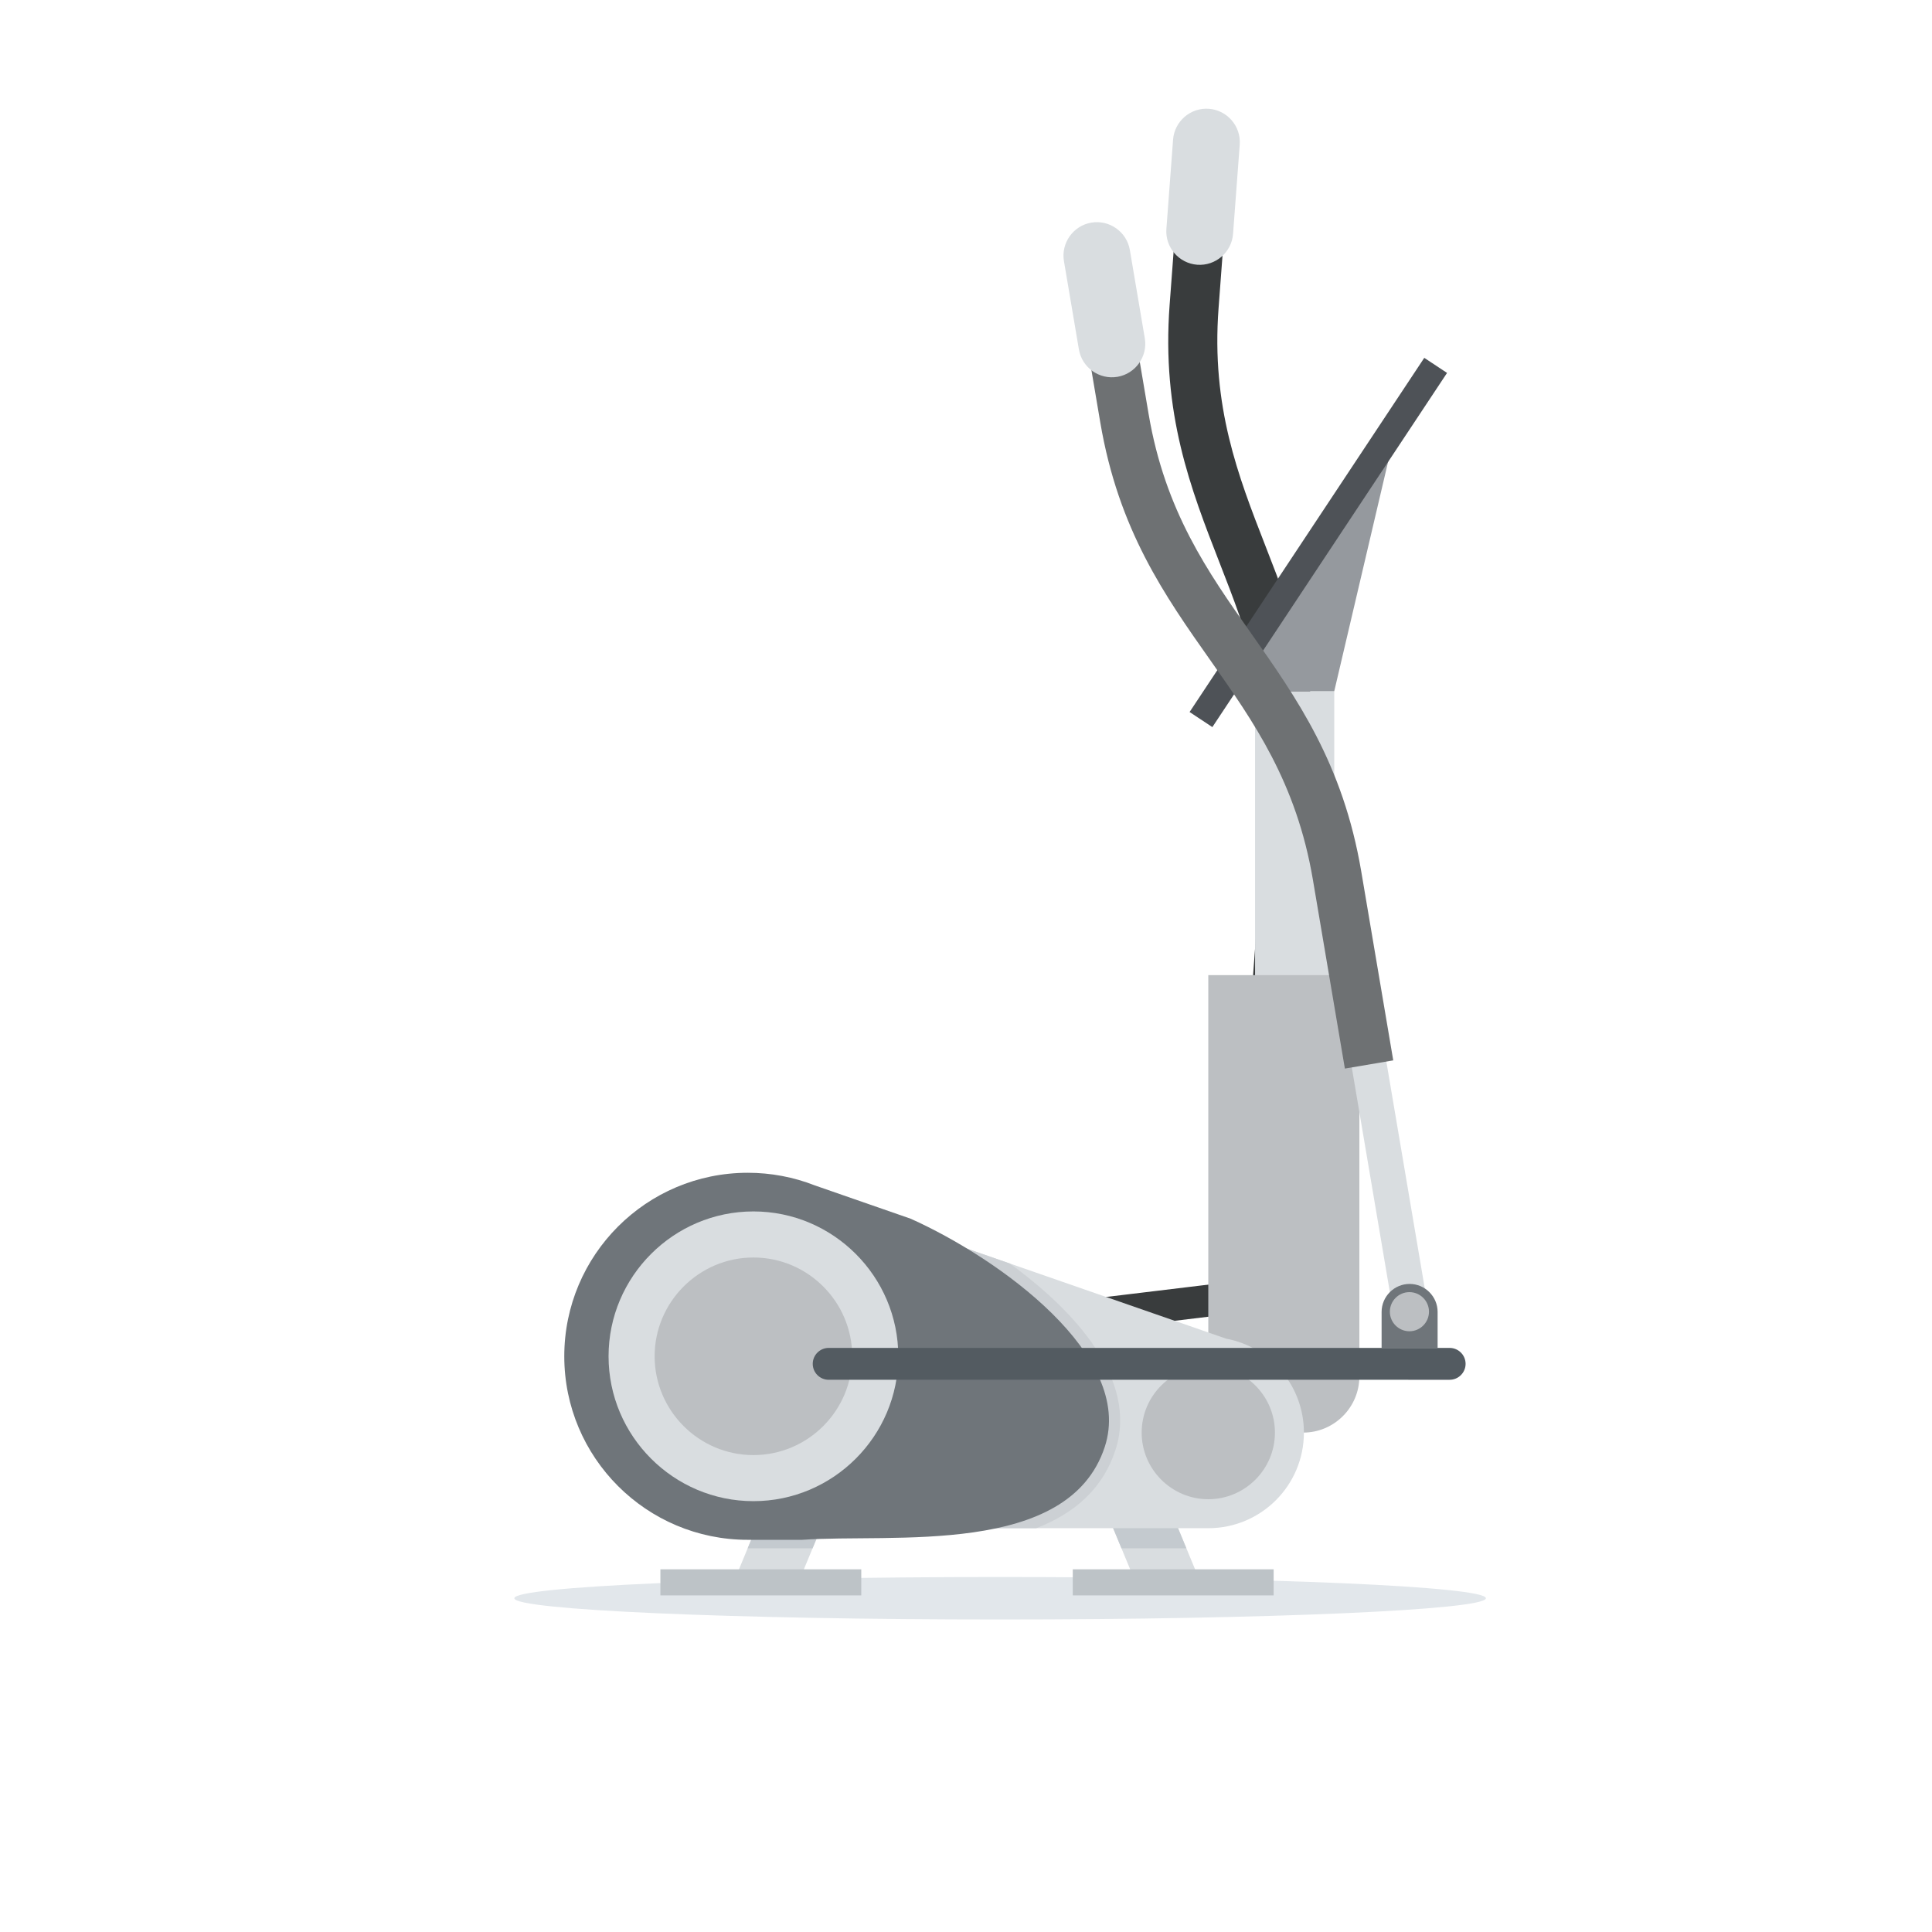 <?xml version="1.0" encoding="UTF-8" standalone="no"?>
<!-- Created with Inkscape (http://www.inkscape.org/) -->

<svg
   version="1.1"
   id="svg61818"
   width="800"
   height="800"
   viewBox="0 0 800 800"
   sodipodi:docname="gym-machine-vector-clipart-pdv.svg"
   inkscape:version="1.2 (dc2aedaf03, 2022-05-15)"
   xmlns:inkscape="http://www.inkscape.org/namespaces/inkscape"
   xmlns:sodipodi="http://sodipodi.sourceforge.net/DTD/sodipodi-0.dtd"
   xmlns="http://www.w3.org/2000/svg"
   xmlns:svg="http://www.w3.org/2000/svg">
  <defs
     id="defs61822">
    <clipPath
       clipPathUnits="userSpaceOnUse"
       id="clipPath61834">
      <path
         d="M 0,600 H 600 V 0 H 0 Z"
         id="path61832" />
    </clipPath>
  </defs>
  <sodipodi:namedview
     id="namedview61820"
     pagecolor="#ffffff"
     bordercolor="#000000"
     borderopacity="0.25"
     inkscape:showpageshadow="2"
     inkscape:pageopacity="0.0"
     inkscape:pagecheckerboard="0"
     inkscape:deskcolor="#d1d1d1"
     showgrid="false"
     inkscape:zoom="1.04625"
     inkscape:cx="400"
     inkscape:cy="400.4779"
     inkscape:window-width="1920"
     inkscape:window-height="1017"
     inkscape:window-x="-8"
     inkscape:window-y="-8"
     inkscape:window-maximized="1"
     inkscape:current-layer="g61826">
    <inkscape:page
       x="0"
       y="0"
       id="page61824"
       width="800"
       height="800" />
  </sodipodi:namedview>
  <g
     id="g61826"
     inkscape:groupmode="layer"
     inkscape:label="Page 1"
     transform="matrix(1.333,0,0,-1.333,0,800)">
    <g
       id="g61828">
      <g
         id="g61830"
         clip-path="url(#clipPath61834)">
        <g
           id="g61836"
           transform="translate(310.676,97.074)">
          <path
             d="m 0,0 c 83.113,0 150.9,2.965 150.9,6.6 0,3.635 -67.787,6.6 -150.9,6.6 -83.113,0 -150.9,-2.965 -150.9,-6.6 C -150.9,2.965 -83.113,0 0,0"
             style="fill:#e2e7eb;fill-opacity:1;fill-rule:evenodd;stroke:none"
             id="path61838" />
        </g>
        <g
           id="g61840"
           transform="translate(212.457,181.422)">
          <path
             d="m 0,0 191.509,23.134 c 2.703,0.326 5.18,-1.618 5.508,-4.322 0.326,-2.703 -1.618,-5.18 -4.321,-5.507 L 1.187,-9.829 c -2.703,-0.326 -5.181,1.617 -5.507,4.32 v 0.001 C -4.646,-2.806 -2.703,-0.327 0,0"
             style="fill:#393c3d;fill-opacity:1;fill-rule:evenodd;stroke:none"
             id="path61842" />
        </g>
        <g
           id="g61844"
           transform="translate(397.324,303.041)">
          <path
             d="M 0,0 H 0.001 C 2.986,-0.224 5.245,-2.849 5.022,-5.835 L -1.202,-88.96 c -0.224,-2.985 -2.849,-5.244 -5.834,-5.021 h -0.001 c -2.984,0.223 -5.244,2.848 -5.021,5.835 l 6.225,83.125 C -5.61,-2.036 -2.985,0.224 0,0"
             style="fill:#d9dde0;fill-opacity:1;fill-rule:evenodd;stroke:none"
             id="path61846" />
        </g>
        <g
           id="g61848"
           transform="translate(367.111,555.972)">
          <path
             d="M 0,0 C 0.314,4.196 3.971,7.343 8.167,7.029 12.362,6.715 15.51,3.058 15.195,-1.138 L 11.417,-51.6 c -2.288,-30.557 6.092,-52.065 14.471,-73.57 9.03,-23.177 18.061,-46.355 15.526,-80.215 l -4.446,-59.373 -15.196,1.137 4.446,59.372 c 2.288,30.557 -6.092,52.065 -14.471,73.571 -9.03,23.176 -18.061,46.353 -15.526,80.216 z"
             style="fill:#393c3d;fill-opacity:1;fill-rule:evenodd;stroke:none"
             id="path61850" />
        </g>
        <g
           id="g61852"
           transform="translate(375.529,566.359)">
          <path
             d="M 0,0 V 0 C 5.694,-0.426 10.005,-5.434 9.578,-11.128 L 7.501,-38.87 C 7.074,-44.564 2.066,-48.874 -3.627,-48.447 h -0.001 c -5.694,0.427 -10.004,5.434 -9.577,11.128 l 2.077,27.741 C -10.701,-3.883 -5.694,0.427 0,0"
             style="fill:#d9dde0;fill-opacity:1;fill-rule:evenodd;stroke:none"
             id="path61854" />
        </g>
        <g
           id="g61856"
           transform="translate(400.251,204.106)">
          <path
             d="m 0,0 -17.274,-2.086 -1.34,11.093 c -0.575,4.75 2.842,9.106 7.593,9.68 v 0 c 4.751,0.574 9.107,-2.843 9.681,-7.593 z"
             style="fill:#6f757a;fill-opacity:1;fill-rule:evenodd;stroke:none"
             id="path61858" />
        </g>
        <g
           id="g61860"
           transform="translate(389.478,220.259)">
          <path
             d="m 0,0 c 3.332,0.402 6.359,-1.973 6.762,-5.304 0.402,-3.332 -1.972,-6.36 -5.305,-6.762 -3.331,-0.403 -6.358,1.972 -6.762,5.304 C -5.707,-3.43 -3.332,-0.402 0,0"
             style="fill:#bcbfc2;fill-opacity:1;fill-rule:evenodd;stroke:none"
             id="path61862" />
        </g>
        <path
           d="m 389.868,282.238 h 24.6 v 103.2 h -24.6 z"
           style="fill:#d9dde0;fill-opacity:1;fill-rule:evenodd;stroke:none"
           id="path61864" />
        <g
           id="g61866"
           transform="translate(422.268,297.239)">
          <path
             d="m 0,0 h -46.926 v -142.104 h 29.498 c 9.586,0 17.428,7.842 17.428,17.428 z"
             style="fill:#bcbfc2;fill-opacity:1;fill-rule:evenodd;stroke:none"
             id="path61868" />
        </g>
        <g
           id="g61870"
           transform="translate(341.917,134.777)">
          <path
             d="m 0,0 h 20.162 l 9.864,-23.826 H 9.863 Z"
             style="fill:#d9dde0;fill-opacity:1;fill-rule:evenodd;stroke:none"
             id="path61872" />
        </g>
        <g
           id="g61874"
           transform="translate(363.876,130.439)">
          <path
             d="M 0,0 4.657,-11.25 H -15.506 L -20.163,0 Z"
             style="fill:#c4cacf;fill-opacity:1;fill-rule:evenodd;stroke:none"
             id="path61876" />
        </g>
        <path
           d="m 333.243,104.564 h 62.4 v 8.1 h -62.4 z"
           style="fill:#bdc3c7;fill-opacity:1;fill-rule:evenodd;stroke:none"
           id="path61878" />
        <g
           id="g61880"
           transform="translate(258.869,134.777)">
          <path
             d="m 0,0 h -20.163 l -9.864,-23.826 h 20.163 z"
             style="fill:#d9dde0;fill-opacity:1;fill-rule:evenodd;stroke:none"
             id="path61882" />
        </g>
        <g
           id="g61884"
           transform="translate(236.91,130.439)">
          <path
             d="M 0,0 -4.658,-11.25 H 15.505 L 20.162,0 Z"
             style="fill:#c4cacf;fill-opacity:1;fill-rule:evenodd;stroke:none"
             id="path61886" />
        </g>
        <path
           d="m 205.143,104.564 h 62.399 v 8.1 h -62.399 z"
           style="fill:#bdc3c7;fill-opacity:1;fill-rule:evenodd;stroke:none"
           id="path61888" />
        <g
           id="g61890"
           transform="translate(234.041,232.235)">
          <path
             d="m 0,0 c 6.679,0 13.304,-1.241 19.51,-3.677 l 127.284,-44.232 c 13.778,-2.577 24.207,-14.665 24.207,-29.192 0,-16.402 -13.297,-29.699 -29.7,-29.699 H 0 c -29.491,0 -53.399,23.908 -53.399,53.4 C -53.399,-23.908 -29.491,0 0,0"
             style="fill:#d9dde0;fill-opacity:1;fill-rule:evenodd;stroke:none"
             id="path61892" />
        </g>
        <g
           id="g61894"
           transform="translate(234.041,232.235)">
          <path
             d="M 0,0 C 6.679,0 13.304,-1.241 19.51,-3.677 L 79.6,-24.559 c 0.893,-0.647 1.777,-1.301 2.65,-1.962 16.181,-12.237 37.556,-33.627 30.174,-56.115 -1.848,-5.63 -4.885,-10.563 -9.151,-14.682 -4.34,-4.192 -9.652,-7.245 -15.416,-9.482 H 0 c -29.491,0 -53.399,23.908 -53.399,53.4 C -53.399,-23.908 -29.491,0 0,0"
             style="fill:#ccd0d4;fill-opacity:1;fill-rule:evenodd;stroke:none"
             id="path61896" />
        </g>
        <g
           id="g61898"
           transform="translate(232.295,235.844)">
          <path
             d="m 0,0 c 7.129,0 14.202,-1.324 20.826,-3.925 l 29.758,-10.342 c 27.355,-12.272 69.609,-42.526 60.297,-70.897 -11.254,-34.287 -66.151,-26.833 -94.024,-28.853 H 0 c -31.485,0 -57.009,25.524 -57.009,57.008 C -57.009,-25.523 -31.485,0 0,0"
             style="fill:#6f757a;fill-opacity:1;fill-rule:evenodd;stroke:none"
             id="path61900" />
        </g>
        <g
           id="g61902"
           transform="translate(234.042,133.835)">
          <path
             d="m 0,0 c 24.785,0 45,20.216 45,45.001 0,24.785 -20.215,45 -45,45 -24.786,0 -45.001,-20.215 -45.001,-45 C -45.001,20.216 -24.786,0 0,0"
             style="fill:#d9dde0;fill-opacity:1;fill-rule:evenodd;stroke:none"
             id="path61904" />
        </g>
        <g
           id="g61906"
           transform="translate(375.342,134.436)">
          <path
             d="M 0,0 C 11.4,0 20.699,9.299 20.699,20.699 20.699,32.1 11.4,41.398 0,41.398 -11.4,41.398 -20.698,32.1 -20.698,20.699 -20.698,9.299 -11.4,0 0,0"
             style="fill:#bcbfc2;fill-opacity:1;fill-rule:evenodd;stroke:none"
             id="path61908" />
        </g>
        <g
           id="g61910"
           transform="translate(234.042,148.147)">
          <path
             d="M 0,0 C 16.903,0 30.688,13.786 30.688,30.689 30.688,47.592 16.903,61.378 0,61.378 -16.903,61.378 -30.689,47.592 -30.689,30.689 -30.689,13.786 -16.903,0 0,0"
             style="fill:#bcbfc2;fill-opacity:1;fill-rule:evenodd;stroke:none"
             id="path61912" />
        </g>
        <g
           id="g61914"
           transform="translate(414.468,385.438)">
          <path
             d="M 0,0 19.501,83.1 -29.399,9.3 -24.6,0 Z"
             style="fill:#95999e;fill-opacity:1;fill-rule:evenodd;stroke:none"
             id="path61916" />
        </g>
        <g
           id="g61918"
           transform="translate(449.506,484.306)">
          <path
             d="m 0,0 -72.9,-110.02 -7.075,4.683 72.9,110.021 z"
             style="fill:#4e5257;fill-opacity:1;fill-rule:evenodd;stroke:none"
             id="path61920" />
        </g>
        <g
           id="g61922"
           transform="translate(257.416,181.439)">
          <path
             d="m 0,0 h 192.901 c 2.723,0 4.95,-2.228 4.95,-4.95 0,-2.723 -2.227,-4.95 -4.95,-4.95 H 0 c -2.723,0 -4.949,2.227 -4.949,4.95 C -4.949,-2.228 -2.723,0 0,0"
             style="fill:#535b61;fill-opacity:1;fill-rule:evenodd;stroke:none"
             id="path61924" />
        </g>
        <g
           id="g61926"
           transform="translate(423.397,280.614)">
          <path
             d="m 0,0 h 0.001 c 2.951,0.5 5.774,-1.506 6.274,-4.458 l 13.921,-82.188 c 0.5,-2.952 -1.506,-5.775 -4.457,-6.275 -2.952,-0.5 -5.775,1.506 -6.275,4.458 L -4.457,-6.275 C -4.957,-3.323 -2.951,-0.5 0,0"
             style="fill:#d9dde0;fill-opacity:1;fill-rule:evenodd;stroke:none"
             id="path61928" />
        </g>
        <g
           id="g61930"
           transform="translate(333.326,518.888)">
          <path
             d="m 0,0 c -0.703,4.149 2.092,8.082 6.24,8.785 4.149,0.702 8.081,-2.092 8.784,-6.24 l 8.451,-49.893 c 5.118,-30.213 18.417,-49.078 31.715,-67.943 14.333,-20.329 28.665,-40.66 34.336,-74.139 l 9.943,-58.702 -15.025,-2.545 -9.942,58.702 c -5.117,30.212 -18.417,49.078 -31.716,67.942 -14.332,20.33 -28.664,40.66 -34.335,74.14 z"
             style="fill:#6e7173;fill-opacity:1;fill-rule:evenodd;stroke:none"
             id="path61932" />
        </g>
        <g
           id="g61934"
           transform="translate(339.004,530.993)">
          <path
             d="m 0,0 v 0 c 5.631,0.954 11.017,-2.872 11.97,-8.502 l 4.645,-27.429 c 0.954,-5.63 -2.872,-11.016 -8.502,-11.969 -5.63,-0.954 -11.015,2.872 -11.969,8.502 L -8.502,-11.97 C -9.456,-6.34 -5.631,-0.954 0,0"
             style="fill:#d9dde0;fill-opacity:1;fill-rule:evenodd;stroke:none"
             id="path61936" />
        </g>
        <g
           id="g61938"
           transform="translate(446.575,181.439)">
          <path
             d="m 0,0 h -17.399 v 11.174 c 0,4.785 3.914,8.7 8.699,8.7 4.786,0 8.7,-3.915 8.7,-8.7 z"
             style="fill:#6f757a;fill-opacity:1;fill-rule:evenodd;stroke:none"
             id="path61940" />
        </g>
        <g
           id="g61942"
           transform="translate(437.817,186.612)">
          <path
             d="m 0,0 c 3.348,0 6.077,2.73 6.077,6.077 0,3.347 -2.729,6.077 -6.077,6.077 -3.347,0 -6.076,-2.73 -6.076,-6.077 C -6.076,2.73 -3.347,0 0,0"
             style="fill:#bcbfc2;fill-opacity:1;fill-rule:evenodd;stroke:none"
             id="path61944" />
        </g>
      </g>
    </g>
  </g>
</svg>
